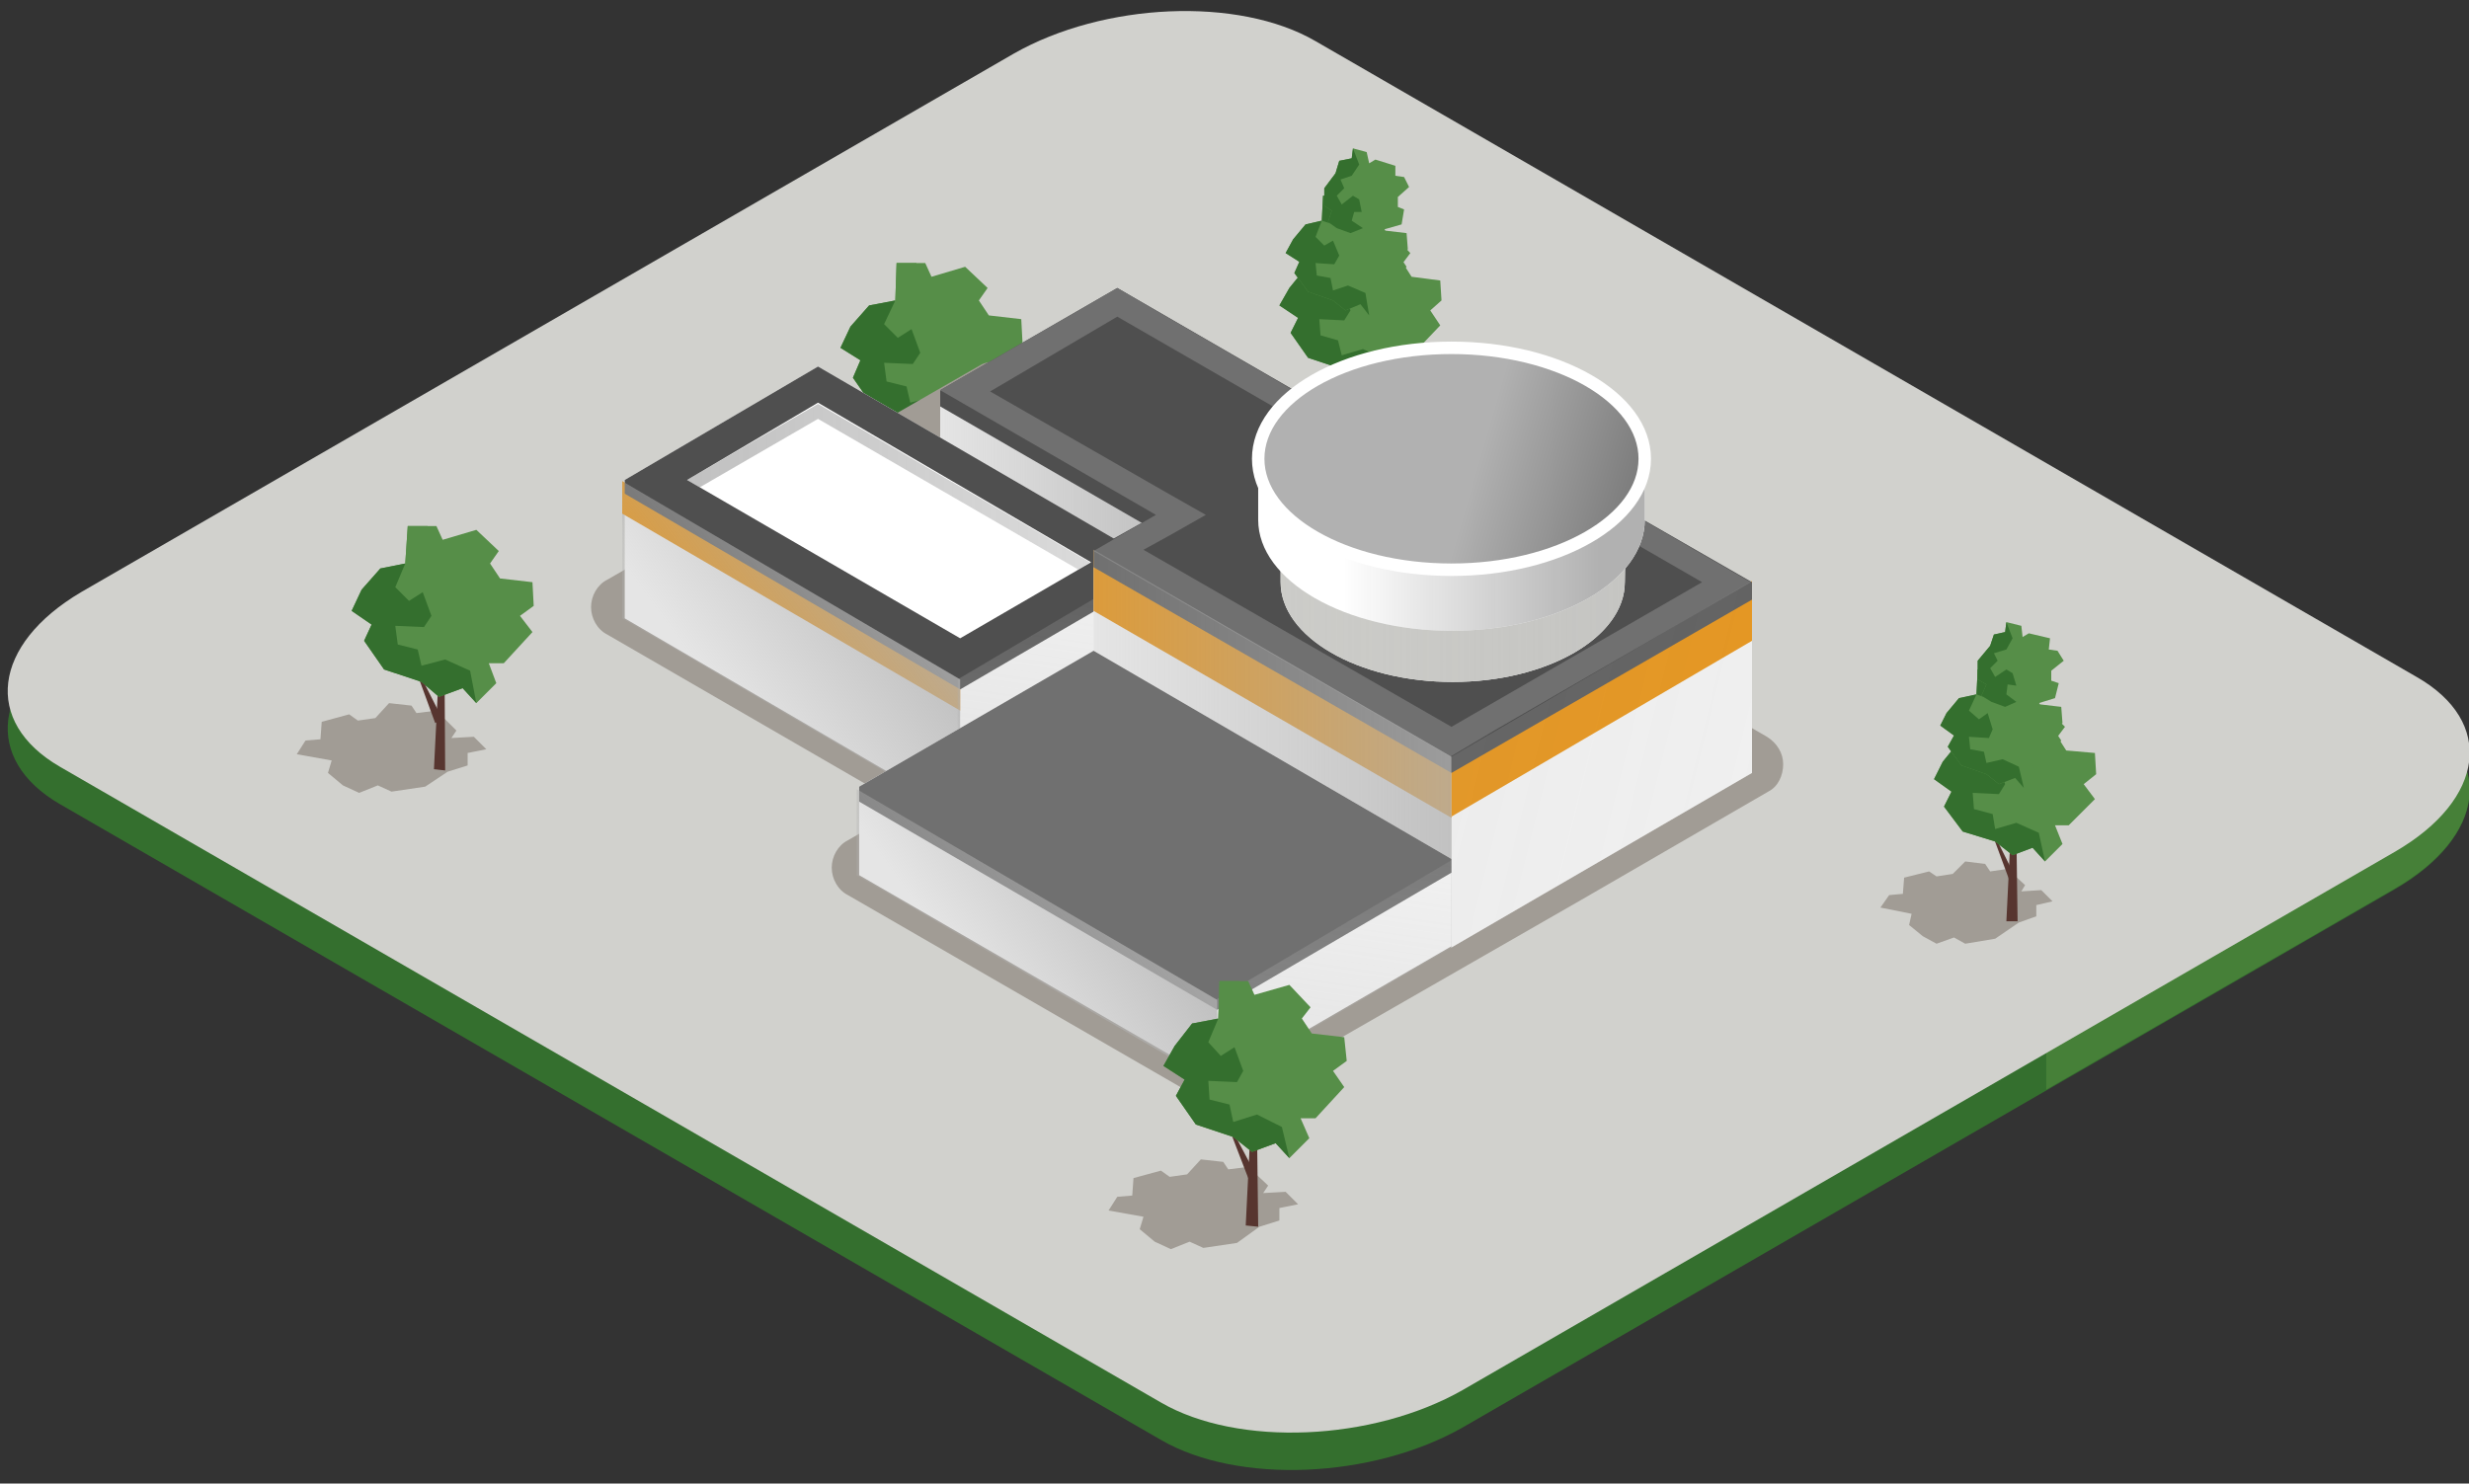 <?xml version="1.0" encoding="utf-8"?>
<!-- Generator: Adobe Illustrator 21.1.0, SVG Export Plug-In . SVG Version: 6.00 Build 0)  -->
<svg version="1.1" id="Слой_1" xmlns="http://www.w3.org/2000/svg" xmlns:xlink="http://www.w3.org/1999/xlink" x="0px" y="0px"
	 viewBox="0 0 198 119" style="enable-background:new 0 0 198 119;" xml:space="preserve">
<rect x="0" y="0" width="198" height="119" fill="#333333" stroke="none"/>
<style type="text/css">
	.st0{fill:#346F2E;}
	.st1{fill:#468038;}
	.st2{fill:#D1D1CD;}
	.st3{fill:#A19C95;}
	.st4{fill:#57352F;}
	.st5{fill:#568E48;}
	.st6{fill:url(#SVGID_1_);}
	.st7{fill:#FFFFFF;}
	.st8{fill:url(#SVGID_2_);}
	.st9{fill:#F19000;}
	.st10{fill:#4F4F4F;}
	.st11{fill:url(#SVGID_3_);}
	.st12{fill:url(#SVGID_4_);}
	.st13{fill:url(#SVGID_5_);}
	.st14{fill:#707070;}
	.st15{fill:url(#SVGID_6_);}
	.st16{fill:url(#SVGID_7_);}
	.st17{fill:#CFCFCB;}
	.st18{fill:url(#SVGID_8_);}
	.st19{fill:url(#SVGID_9_);stroke:#FFFFFF;stroke-miterlimit:10;}
	.st20{fill:url(#SVGID_10_);}
	.st21{fill:url(#SVGID_11_);stroke:#FFFFFF;stroke-miterlimit:10;}
	.st22{fill:url(#SVGID_12_);}
	.st23{fill:url(#SVGID_13_);}
</style>
<g>
	<g>
		<path class="st0" d="M192.1,71.3l-74.8,43.2c-7.2,4.1-18,4.6-24.2,1l-88.3-51c-6.2-3.6-5.4-9.8,1.7-14L81.3,7.3
			c7.2-4.1,18-4.6,24.2-1l88.3,51C200.1,60.9,199.3,67.1,192.1,71.3z"/>
		<path class="st1" d="M193.8,57.3l-29.7-17.1v47.2L192,71.3C199.3,67.1,200.1,60.9,193.8,57.3z"/>
		<path class="st2" d="M192.1,68.3l-74.8,43.2c-7.2,4.1-18,4.6-24.2,1l-88.3-51c-6.2-3.6-5.4-9.8,1.7-14L81.3,4.3
			c7.2-4.1,18-4.6,24.2-1l88.3,51C200.1,57.9,199.3,64.1,192.1,68.3z"/>
	</g>
	<g>
		<path class="st3" d="M75.1,40.8l1.6-0.5v-1l1.5-0.3l-1-1h-1.8l0.4-0.6l-1.6-1.5l-1.6,0.2l-0.4-0.6l-1.8-0.2l-1.1,1.2l-1.4,0.2
			l-0.7-0.5L65,36.7l-0.1,1.4l-1.2,0.1L63,39.3l2.8,0.5l-0.3,1l1.2,1l1.3,0.6l1.5-0.6l1.1,0.5l2.7-0.4L75.1,40.8z"/>
		<g>
			<polygon class="st4" points="74,40.6 74.8,24.6 75,40.7 			"/>
			<polygon class="st4" points="74.1,36.9 72.2,31.7 74.8,36.6 			"/>
			<polygon class="st5" points="70,32.6 68.4,30.3 69,28.9 67.4,27.9 68.2,26.2 69.7,24.5 71.8,24.1 71.9,21.1 74.2,21.1 74.7,22.2 
				77.4,21.4 79.2,23.1 78.5,24.1 79.3,25.3 81.9,25.6 82,27.5 81,28.3 81.9,29.6 79.6,32.1 78.4,32.1 79.1,33.7 77.4,35.3 
				76.4,34.1 74.5,34.8 73,33.5 			"/>
			<g>
				<polygon class="st5" points="74.3,23.4 73.1,22.2 73.5,21.1 71.9,21.1 71.8,24.1 73.9,24.8 				"/>
				<polygon class="st0" points="74.9,31.8 73,32.3 72.7,31 71.1,30.6 70.9,29.1 73.2,29.2 73.8,28.3 73.1,26.4 72,27.1 70.9,26 
					71.8,24.1 69.7,24.5 68.2,26.2 67.4,27.9 69,28.9 68.4,30.3 70,32.6 73,33.5 74.5,34.8 76.4,34.1 77.4,35.3 76.9,32.7 				"/>
			</g>
		</g>
	</g>
	<g>
		<g>
			<path class="st3" d="M161.9,74l1.4-0.5v-0.9l1.3-0.3l-0.9-0.9l-1.6,0.1l0.3-0.5l-1.4-1.3l-1.4,0.2l-0.4-0.6l-1.6-0.2l-1,1
				l-1.3,0.2l-0.6-0.4l-2,0.5l-0.1,1.3l-1.1,0.1l-0.7,1l2.5,0.5l-0.2,0.9l1.1,0.9l1.1,0.6l1.4-0.5l0.9,0.5l2.4-0.4L161.9,74z"/>
			<g>
				<polygon class="st4" points="160.9,73.9 161.6,59.6 161.8,73.9 				"/>
				<polygon class="st4" points="161.1,70.5 159.4,65.9 161.6,70.3 				"/>
				<polygon class="st5" points="157.4,66.7 155.9,64.7 156.5,63.5 155.1,62.5 155.8,61.1 157.1,59.5 158.9,59.1 159.1,56.5 
					161.1,56.5 161.6,57.4 164,56.7 165.6,58.3 165,59.1 165.7,60.2 168,60.4 168.1,62.1 167.1,62.9 168,64.1 165.9,66.2 
					164.8,66.2 165.4,67.7 164,69.1 163,68 161.4,68.6 160,67.5 				"/>
				<g>
					<polygon class="st5" points="161.2,58.5 160.2,57.4 160.5,56.5 159.1,56.5 158.9,59.1 160.9,59.7 					"/>
					<polygon class="st0" points="161.7,66 160,66.5 159.8,65.3 158.3,64.9 158.2,63.6 160.3,63.7 160.8,62.9 160.2,61.2 
						159.2,61.8 158.2,60.8 158.9,59.1 157.1,59.5 155.8,61.1 155.1,62.5 156.5,63.5 155.9,64.7 157.4,66.7 160,67.5 161.4,68.6 
						163,68 164,69.1 163.5,66.8 					"/>
				</g>
			</g>
		</g>
		<g>
			<g>
				<polygon class="st5" points="157.3,61.4 156.2,59.9 156.7,59 155.6,58.2 156.1,57.2 157.1,56 158.5,55.7 158.6,53.7 160.1,53.7 
					160.5,54.4 162.3,53.9 163.5,55.1 163,55.7 163.6,56.5 165.3,56.7 165.4,58 164.7,58.5 165.3,59.4 163.8,61.1 162.9,61.1 
					163.4,62.1 162.3,63.2 161.6,62.4 160.3,62.9 159.3,62.1 				"/>
				<g>
					<polyline class="st0" points="158.5,55.7 159.9,56.2 160.2,55.2 159.4,54.4 159.7,53.7 158.6,53.7 					"/>
					<polygon class="st0" points="160.6,60.9 159.3,61.2 159.1,60.3 158,60.1 157.9,59.1 159.5,59.2 159.8,58.5 159.4,57.2 
						158.7,57.7 157.9,57 158.5,55.7 157.1,56 156.1,57.2 155.6,58.2 156.7,59 156.2,59.9 157.3,61.4 159.3,62.1 160.3,62.9 
						161.6,62.4 162.3,63.2 161.9,61.5 					"/>
				</g>
			</g>
		</g>
		<g>
			<g>
				<polygon class="st5" points="158.6,53 158.6,54.5 159.3,54.9 158.9,55.8 159.7,56.3 160.8,56.7 161.7,56.3 162.6,57.6 163.6,57 
					163.5,56.4 164.8,56 165.1,54.8 164.5,54.6 164.5,53.8 165.5,53 165,52.2 164.3,52.1 164.4,51.2 162.7,50.8 162.2,51.1 
					162.1,50.2 160.9,49.9 160.8,50.7 159.9,50.9 159.6,51.8 				"/>
				<g>
					<polygon class="st0" points="160.9,52.1 159.9,52.4 160.2,53 159.6,53.6 160,54.3 160.9,53.7 161.4,54 161.7,55 161,54.9 
						160.9,55.7 161.7,56.3 160.8,56.7 159.7,56.3 158.9,55.8 159.3,54.9 158.6,54.5 158.6,53 159.6,51.8 159.9,50.9 160.8,50.7 
						160.9,49.9 161.4,51.2 					"/>
				</g>
			</g>
		</g>
	</g>
	<g>
		<g>
			<path class="st3" d="M109.4,36l1.4-0.5v-0.9l1.3-0.3l-0.9-0.9l-1.6,0.1l0.3-0.5l-1.4-1.3l-1.4,0.2l-0.4-0.6l-1.6-0.2l-1,1
				l-1.3,0.2l-0.6-0.4l-2,0.5l-0.1,1.3L99,33.8l-0.7,1l2.5,0.5l-0.2,0.9l1.1,0.9l1.1,0.6l1.4-0.5l0.9,0.5l2.4-0.4L109.4,36z"/>
			<g>
				<polygon class="st4" points="108.5,35.9 109.2,21.6 109.4,36 				"/>
				<polygon class="st4" points="108.6,32.5 106.9,27.9 109.2,32.3 				"/>
				<polygon class="st5" points="104.9,28.7 103.5,26.7 104.1,25.5 102.6,24.5 103.4,23.1 104.7,21.5 106.5,21.1 106.6,18.5 
					108.7,18.5 109.1,19.5 111.6,18.7 113.1,20.3 112.5,21.1 113.2,22.2 115.5,22.5 115.6,24.1 114.7,24.9 115.5,26.1 113.5,28.2 
					112.4,28.2 113,29.7 111.6,31.1 110.6,30 108.9,30.6 107.6,29.6 				"/>
				<g>
					<polygon class="st5" points="108.8,20.5 107.7,19.5 108.1,18.5 106.6,18.5 106.5,21.1 108.4,21.7 					"/>
					<polygon class="st0" points="109.3,28 107.6,28.5 107.3,27.3 105.9,26.9 105.8,25.6 107.8,25.7 108.3,24.9 107.7,23.2 
						106.7,23.8 105.8,22.8 106.5,21.1 104.7,21.5 103.4,23.1 102.6,24.5 104.1,25.5 103.5,26.7 104.9,28.7 107.6,29.6 108.9,30.6 
						110.6,30 111.6,31.1 111.1,28.8 					"/>
				</g>
			</g>
		</g>
		<g>
			<g>
				<polygon class="st5" points="104.9,23.4 103.8,21.9 104.2,21 103.1,20.3 103.7,19.2 104.7,18 106,17.7 106.1,15.7 107.7,15.7 
					108,16.4 109.8,15.9 111,17.1 110.6,17.7 111.1,18.5 112.8,18.7 112.9,20 112.2,20.5 112.8,21.4 111.3,23.1 110.5,23.1 
					110.9,24.2 109.8,25.3 109.1,24.4 107.9,24.9 106.9,24.1 				"/>
				<g>
					<polyline class="st0" points="106,17.7 107.5,18.2 107.8,17.3 106.9,16.4 107.2,15.7 106.1,15.7 					"/>
					<polygon class="st0" points="108.1,22.9 106.9,23.3 106.7,22.3 105.6,22.1 105.5,21.1 107,21.2 107.4,20.5 106.9,19.3 
						106.2,19.7 105.5,19 106,17.7 104.7,18 103.7,19.2 103.1,20.3 104.2,21 103.8,21.9 104.9,23.4 106.9,24.1 107.9,24.9 
						109.1,24.4 109.8,25.3 109.5,23.5 					"/>
				</g>
			</g>
		</g>
		<g>
			<g>
				<polygon class="st5" points="106.2,15.1 106.2,16.5 106.8,16.9 106.5,17.8 107.2,18.3 108.3,18.7 109.3,18.3 110.2,19.6 
					111.1,19 111,18.4 112.4,18 112.6,16.8 112.1,16.6 112.1,15.8 113,15 112.6,14.2 111.9,14.1 111.9,13.3 110.3,12.8 109.8,13.1 
					109.6,12.2 108.5,11.9 108.4,12.7 107.4,12.9 107.1,13.9 				"/>
				<g>
					<polygon class="st0" points="108.4,14.1 107.5,14.4 107.8,15.1 107.2,15.7 107.6,16.4 108.5,15.7 109,16 109.2,17 108.6,17 
						108.4,17.7 109.3,18.3 108.3,18.7 107.2,18.3 106.5,17.8 106.8,16.9 106.2,16.5 106.2,15.1 107.1,13.9 107.4,12.9 108.4,12.7 
						108.5,11.9 109,13.2 					"/>
				</g>
			</g>
		</g>
	</g>
	<g>
		<g>
			<g>
				<path class="st3" d="M79.8,67.2c-0.2,0-0.4-0.1-0.6-0.2L49.3,49.8c-0.4-0.2-0.6-0.6-0.6-1.1c0-0.4,0.2-0.9,0.6-1.1l29.9-17.2
					c0.2-0.1,0.4-0.2,0.6-0.2s0.4,0.1,0.6,0.2l29.9,17.3c0.4,0.2,0.6,0.6,0.6,1.1c0,0.4-0.2,0.9-0.6,1.1L80.4,67.1
					C80.2,67.2,80,67.2,79.8,67.2z"/>
				<path class="st3" d="M79.8,31.5l29.9,17.3l0,0L79.8,66L49.9,48.7l0,0L79.8,31.5 M79.8,29c-0.4,0-0.9,0.1-1.2,0.3L48.7,46.5
					c-0.8,0.4-1.3,1.3-1.3,2.2s0.5,1.8,1.3,2.2l29.9,17.3c0.4,0.2,0.8,0.3,1.3,0.3c0.4,0,0.9-0.1,1.2-0.3L111,51
					c0.8-0.4,1.3-1.3,1.3-2.2s-0.5-1.8-1.3-2.2L81.1,29.3C80.7,29.1,80.3,29,79.8,29L79.8,29z"/>
			</g>
			<g>
				<path class="st3" d="M97.6,87.3c-0.2,0-0.4-0.1-0.6-0.2L68.6,70.7c-0.4-0.2-0.6-0.6-0.6-1.1s0.2-0.9,0.6-1.1l42.9-24.7
					c0.2-0.1,0.4-0.2,0.6-0.2s0.4,0.1,0.6,0.2l28.4,16.4c0.4,0.2,0.6,0.6,0.6,1.1c0,0.4-0.2,0.9-0.6,1.1l-14.5,8.4L98.2,87.1
					C98,87.2,97.8,87.3,97.6,87.3z"/>
				<path class="st3" d="M112.1,44.9l28.4,16.4L126,69.7L97.6,86L69.2,69.7l0,0L112.1,44.9 M112.1,42.4c-0.4,0-0.9,0.1-1.2,0.3
					L68,67.4c-0.8,0.4-1.3,1.3-1.3,2.2c0,0.9,0.5,1.8,1.3,2.2l28.4,16.4c0.4,0.2,0.8,0.3,1.3,0.3c0.4,0,0.9-0.1,1.2-0.3l28.4-16.3
					l14.5-8.4c0.8-0.4,1.2-1.3,1.2-2.2s-0.5-1.7-1.3-2.2l-28.4-16.4C112.9,42.5,112.5,42.4,112.1,42.4L112.1,42.4z"/>
			</g>
		</g>
		<g>
			<g>
				<g>
					<g>
						
							<linearGradient id="SVGID_1_" gradientUnits="userSpaceOnUse" x1="-3094.51" y1="85.786" x2="-3107.652" y2="76.2" gradientTransform="matrix(1 0 0 -1 3210.044 120)">
							<stop  offset="0" style="stop-color:#B1B1B1;stop-opacity:0.79"/>
							<stop  offset="1" style="stop-color:#B1B1B1;stop-opacity:0.335"/>
						</linearGradient>
						<path class="st6" d="M93.7,36.7v-11l28.9,16.9v10.9"/>
					</g>
				</g>
			</g>
			<g>
				<g>
					<g>
						<polygon class="st7" points="75.4,31.3 75.4,46.7 92.7,56.6 92.7,41.3 						"/>
						
							<linearGradient id="SVGID_2_" gradientUnits="userSpaceOnUse" x1="551.39" y1="76.05" x2="568.69" y2="76.05" gradientTransform="matrix(-1 0 0 -1 644.069 120)">
							<stop  offset="0" style="stop-color:#B1B1B1;stop-opacity:0.79"/>
							<stop  offset="1" style="stop-color:#B1B1B1;stop-opacity:0.335"/>
						</linearGradient>
						<polygon class="st8" points="75.4,31.3 75.4,46.7 92.7,56.6 92.7,41.3 						"/>
						<g>
							<g>
								<g>
									<g>
										<polygon class="st7" points="50.1,38.5 65.6,29.4 92.6,45.1 92.6,56.2 77,65.3 50.1,49.6 										"/>
										<g>
											<polygon class="st9" points="49.9,38.6 49.9,41.2 77,57 77,54.5 											"/>
										</g>
										<polygon class="st10" points="50.1,38.5 65.6,29.4 92.6,45.1 92.6,46.2 77,55.3 50.1,39.6 										"/>
										<polygon class="st7" points="87.5,45.1 65.6,32.3 55.1,38.5 77,51.2 										"/>
										
											<linearGradient id="SVGID_3_" gradientUnits="userSpaceOnUse" x1="3547.285" y1="80.95" x2="3604.462" y2="80.95" gradientTransform="matrix(-1 0 0 -1 3636.516 120)">
											<stop  offset="0" style="stop-color:#898989;stop-opacity:0.3"/>
											<stop  offset="0.361" style="stop-color:#818181;stop-opacity:0.408"/>
											<stop  offset="1" style="stop-color:#767676;stop-opacity:0.6"/>
										</linearGradient>
										<polygon class="st11" points="86.5,45.7 65.6,33.6 56.1,39.1 55.1,38.5 65.6,32.4 87.4,45.1 										"/>
									</g>
									
										<linearGradient id="SVGID_4_" gradientUnits="userSpaceOnUse" x1="3553.101" y1="55.878" x2="3548.894" y2="85.593" gradientTransform="matrix(-1 0 0 -1 3636.516 120)">
										<stop  offset="0" style="stop-color:#B1B1B1;stop-opacity:0.335"/>
										<stop  offset="7.406294e-02" style="stop-color:#B1B1B1;stop-opacity:0.318"/>
										<stop  offset="1" style="stop-color:#B1B1B1;stop-opacity:0.1"/>
									</linearGradient>
									<path class="st12" d="M76.8,65.4V54.5l15.7-9.3v11.1"/>
									
										<linearGradient id="SVGID_5_" gradientUnits="userSpaceOnUse" x1="-3139.556" y1="73.134" x2="-3152.121" y2="63.969" gradientTransform="matrix(1 0 0 -1 3210.044 120)">
										<stop  offset="0" style="stop-color:#B1B1B1;stop-opacity:0.79"/>
										<stop  offset="1" style="stop-color:#B1B1B1;stop-opacity:0.335"/>
									</linearGradient>
									<path class="st13" d="M49.9,49.6v-11L77,54.5v10.9"/>
								</g>
							</g>
						</g>
					</g>
					<g>
						<polygon class="st7" points="140.5,46.6 140.5,62 116.4,76 116.4,60.7 						"/>
					</g>
					<g>
						<polygon class="st9" points="116.4,60.7 116.4,65.5 140.5,51.4 140.5,46.6 						"/>
					</g>
					<polygon class="st7" points="87.7,59.5 87.7,44.1 116.4,60.7 116.4,76 					"/>
					<g>
						<polygon class="st9" points="87.7,44.1 87.7,49 116.4,65.6 116.4,60.7 						"/>
					</g>
					<g>
						<polygon class="st10" points="140.5,48.1 116.4,62 87.7,45.5 87.7,44.1 92.7,42.6 75.4,32.6 75.4,31.3 140.5,46.7 						"/>
					</g>
					<g>
						<polygon class="st10" points="140.5,46.7 136.7,48.9 120.1,58.5 116.4,60.7 87.7,44.1 92.7,41.3 75.4,31.3 89.6,23.1 
							106.9,33.1 111.8,30.2 						"/>
					</g>
					<g>
						<path class="st14" d="M89.6,25.4l16.3,9.4l1,0.6l1-0.6l4-2.3l24.6,14.2l-20.1,11.6L91.7,44.1l2-1.1l3-1.7l-3-1.7l-14.3-8.2
							L89.6,25.4 M89.6,23.1l-14.2,8.2l17.3,10l-5,2.9l28.6,16.5l3.7-2.2l20.4-11.8l-28.6-16.5l-5,2.9L89.6,23.1L89.6,23.1z"/>
					</g>
					<g>
						
							<linearGradient id="SVGID_6_" gradientUnits="userSpaceOnUse" x1="601.292" y1="79.97" x2="432.37" y2="38.031" gradientTransform="matrix(-1 0 0 -1 644.069 120)">
							<stop  offset="0" style="stop-color:#B1B1B1;stop-opacity:0.335"/>
							<stop  offset="7.406294e-02" style="stop-color:#B1B1B1;stop-opacity:0.318"/>
							<stop  offset="1" style="stop-color:#B1B1B1;stop-opacity:0.1"/>
						</linearGradient>
						<polygon class="st15" points="140.5,46.6 140.5,62 116.4,76 116.4,60.7 						"/>
					</g>
					
						<linearGradient id="SVGID_7_" gradientUnits="userSpaceOnUse" x1="527.719" y1="59.95" x2="556.346" y2="59.95" gradientTransform="matrix(-1 0 0 -1 644.069 120)">
						<stop  offset="0" style="stop-color:#B1B1B1;stop-opacity:0.79"/>
						<stop  offset="1" style="stop-color:#B1B1B1;stop-opacity:0.335"/>
					</linearGradient>
					<polygon class="st16" points="87.7,59.5 87.7,44.1 116.4,60.7 116.4,76 					"/>
					<path class="st14" d="M120.1,58.5"/>
				</g>
				<g>
					<g>
						<g>
							<g>
								<g>
									<path class="st7" d="M130.3,46.7c0,4.4-6.2,8-13.8,8c-7.6,0-13.8-3.6-13.8-8v-5.9h27.7L130.3,46.7L130.3,46.7z"/>
								</g>
								<g>
									<path class="st17" d="M130.3,46.7c0,4.4-6.2,8-13.8,8c-7.6,0-13.8-3.6-13.8-8v-5.9h27.7L130.3,46.7L130.3,46.7z"/>
								</g>
								<g>
									
										<linearGradient id="SVGID_8_" gradientUnits="userSpaceOnUse" x1="513.795" y1="72.25" x2="541.457" y2="72.25" gradientTransform="matrix(-1 0 0 -1 644.069 120)">
										<stop  offset="0" style="stop-color:#B1B1B1;stop-opacity:0.335"/>
										<stop  offset="7.406294e-02" style="stop-color:#B1B1B1;stop-opacity:0.318"/>
										<stop  offset="1" style="stop-color:#B1B1B1;stop-opacity:0.1"/>
									</linearGradient>
									<path class="st18" d="M130.3,46.7c0,4.4-6.2,8-13.8,8c-7.6,0-13.8-3.6-13.8-8v-5.9h27.7L130.3,46.7L130.3,46.7z"/>
								</g>
								<ellipse class="st7" cx="116.4" cy="40.8" rx="13.8" ry="8"/>
								
									<linearGradient id="SVGID_9_" gradientUnits="userSpaceOnUse" x1="539.374" y1="82.586" x2="512.437" y2="74.794" gradientTransform="matrix(-1 0 0 -1 644.069 120)">
									<stop  offset="0.502" style="stop-color:#B1B1B1"/>
									<stop  offset="1" style="stop-color:#707070"/>
								</linearGradient>
								<ellipse class="st19" cx="116.4" cy="40.8" rx="13.8" ry="8"/>
							</g>
						</g>
					</g>
					<g>
						<path class="st7" d="M131.9,36.8v4.9c0,4.9-6.9,8.9-15.5,8.9c-8.5,0-15.5-4-15.5-8.9v-4.9C100.9,36.8,131.9,36.8,131.9,36.8z"
							/>
						
							<linearGradient id="SVGID_10_" gradientUnits="userSpaceOnUse" x1="512.169" y1="76.3" x2="543.115" y2="76.3" gradientTransform="matrix(-1 0 0 -1 644.069 120)">
							<stop  offset="0.117" style="stop-color:#B1B1B1"/>
							<stop  offset="0.166" style="stop-color:#B1B1B1;stop-opacity:0.926"/>
							<stop  offset="0.78" style="stop-color:#B1B1B1;stop-opacity:0"/>
						</linearGradient>
						<path class="st20" d="M131.9,36.8v4.9c0,4.9-6.9,8.9-15.5,8.9c-8.5,0-15.5-4-15.5-8.9v-4.9C100.9,36.8,131.9,36.8,131.9,36.8z
							"/>
						
							<linearGradient id="SVGID_11_" gradientUnits="userSpaceOnUse" x1="540.765" y1="86.988" x2="510.632" y2="78.272" gradientTransform="matrix(-1 0 0 -1 644.069 120)">
							<stop  offset="0.502" style="stop-color:#B1B1B1"/>
							<stop  offset="1" style="stop-color:#707070"/>
						</linearGradient>
						<ellipse class="st21" cx="116.4" cy="36.8" rx="15.5" ry="8.9"/>
					</g>
				</g>
			</g>
			<g>
				<g>
					<g>
						<g>
							<polygon class="st7" points="68.9,63.1 87.7,52.2 116.4,68.9 116.4,75.9 97.6,86.8 68.9,70.2 							"/>
							<polygon class="st14" points="68.9,63.1 87.7,52.2 116.4,68.9 116.4,70 97.6,81 68.9,64.3 							"/>
						</g>
						
							<linearGradient id="SVGID_12_" gradientUnits="userSpaceOnUse" x1="3530.7" y1="33.895" x2="3526.826" y2="61.251" gradientTransform="matrix(-1 0 0 -1 3636.516 120)">
							<stop  offset="0" style="stop-color:#B1B1B1;stop-opacity:0.335"/>
							<stop  offset="7.406294e-02" style="stop-color:#B1B1B1;stop-opacity:0.318"/>
							<stop  offset="1" style="stop-color:#B1B1B1;stop-opacity:0.1"/>
						</linearGradient>
						<path class="st22" d="M97.5,87v-6.8L116.4,69v7"/>
						
							<linearGradient id="SVGID_13_" gradientUnits="userSpaceOnUse" x1="-3120.393" y1="49.592" x2="-3131.937" y2="41.172" gradientTransform="matrix(1 0 0 -1 3210.044 120)">
							<stop  offset="0" style="stop-color:#B1B1B1;stop-opacity:0.79"/>
							<stop  offset="1" style="stop-color:#B1B1B1;stop-opacity:0.335"/>
						</linearGradient>
						<path class="st23" d="M68.7,70.2v-6.9l28.9,16.9V87"/>
					</g>
				</g>
			</g>
		</g>
	</g>
	<g>
		<path class="st3" d="M35.9,61.9l1.6-0.5v-1l1.5-0.3l-1-1l-1.8,0.1l0.4-0.6L35,57l-1.6,0.2L33,56.6l-1.8-0.2l-1.1,1.2l-1.4,0.2
			L28,57.3l-2.2,0.6l-0.1,1.4l-1.2,0.1l-0.7,1.1l2.8,0.5l-0.3,1l1.2,1l1.3,0.6l1.5-0.6l1.1,0.5l2.7-0.4L35.9,61.9z"/>
		<g>
			<polygon class="st4" points="34.8,61.7 35.6,45.7 35.7,61.8 			"/>
			<polygon class="st4" points="34.9,58 33,52.8 35.5,57.7 			"/>
			<polygon class="st5" points="30.8,53.7 29.2,51.4 29.8,50.1 28.2,49 29,47.3 30.5,45.6 32.5,45.2 32.7,42.2 35,42.2 35.5,43.3 
				38.2,42.5 40,44.2 39.3,45.2 40.1,46.4 42.7,46.7 42.8,48.6 41.7,49.4 42.7,50.7 40.4,53.2 39.2,53.2 39.8,54.8 38.2,56.4 
				37.1,55.2 35.2,55.9 33.8,54.7 			"/>
			<g>
				<polygon class="st5" points="35.1,44.5 33.9,43.3 34.3,42.2 32.7,42.2 32.5,45.2 34.7,45.9 				"/>
				<polygon class="st0" points="35.7,52.9 33.8,53.4 33.5,52.1 31.9,51.7 31.7,50.2 34,50.3 34.6,49.4 33.9,47.5 32.8,48.2 
					31.7,47.1 32.5,45.2 30.5,45.6 29,47.3 28.2,49 29.8,50.1 29.2,51.4 30.8,53.7 33.8,54.7 35.2,55.9 37.1,55.2 38.2,56.4 
					37.7,53.8 				"/>
			</g>
		</g>
	</g>
	<g>
		<path class="st3" d="M101,98.4l1.6-0.5v-1l1.5-0.3l-1-1l-1.8,0.1l0.4-0.6l-1.6-1.5l-1.6,0.2l-0.4-0.6L96.3,93l-1.1,1.2l-1.4,0.2
			l-0.7-0.5l-2.2,0.6l-0.1,1.4L89.6,96l-0.7,1.1l2.8,0.5l-0.3,1l1.2,1l1.3,0.6l1.5-0.6l1.1,0.5l2.7-0.4L101,98.4z"/>
		<g>
			<polygon class="st4" points="99.9,98.3 100.7,82.2 100.9,98.4 			"/>
			<polygon class="st4" points="100.1,94.5 98.1,89.3 100.7,94.2 			"/>
			<polygon class="st5" points="95.9,90.2 94.3,87.9 95,86.6 93.3,85.5 94.2,83.9 95.6,82.1 97.7,81.7 97.8,78.7 100.1,78.7 
				100.6,79.8 103.4,79 105.1,80.8 104.4,81.7 105.2,82.9 107.8,83.2 108,85.1 106.9,85.9 107.8,87.2 105.5,89.7 104.3,89.7 
				105,91.3 103.4,92.9 102.3,91.7 100.4,92.4 98.9,91.2 			"/>
			<g>
				<polygon class="st5" points="100.2,81 99,79.8 99.4,78.7 97.8,78.7 97.7,81.7 99.8,82.4 				"/>
				<polygon class="st0" points="100.8,89.4 98.9,90 98.6,88.6 97,88.2 96.9,86.7 99.2,86.8 99.7,85.9 99,84 97.9,84.7 96.9,83.6 
					97.7,81.7 95.6,82.1 94.2,83.9 93.3,85.5 95,86.6 94.3,87.9 95.9,90.2 98.9,91.2 100.4,92.4 102.3,91.7 103.4,92.9 102.8,90.4 
									"/>
			</g>
		</g>
	</g>
</g>
</svg>
